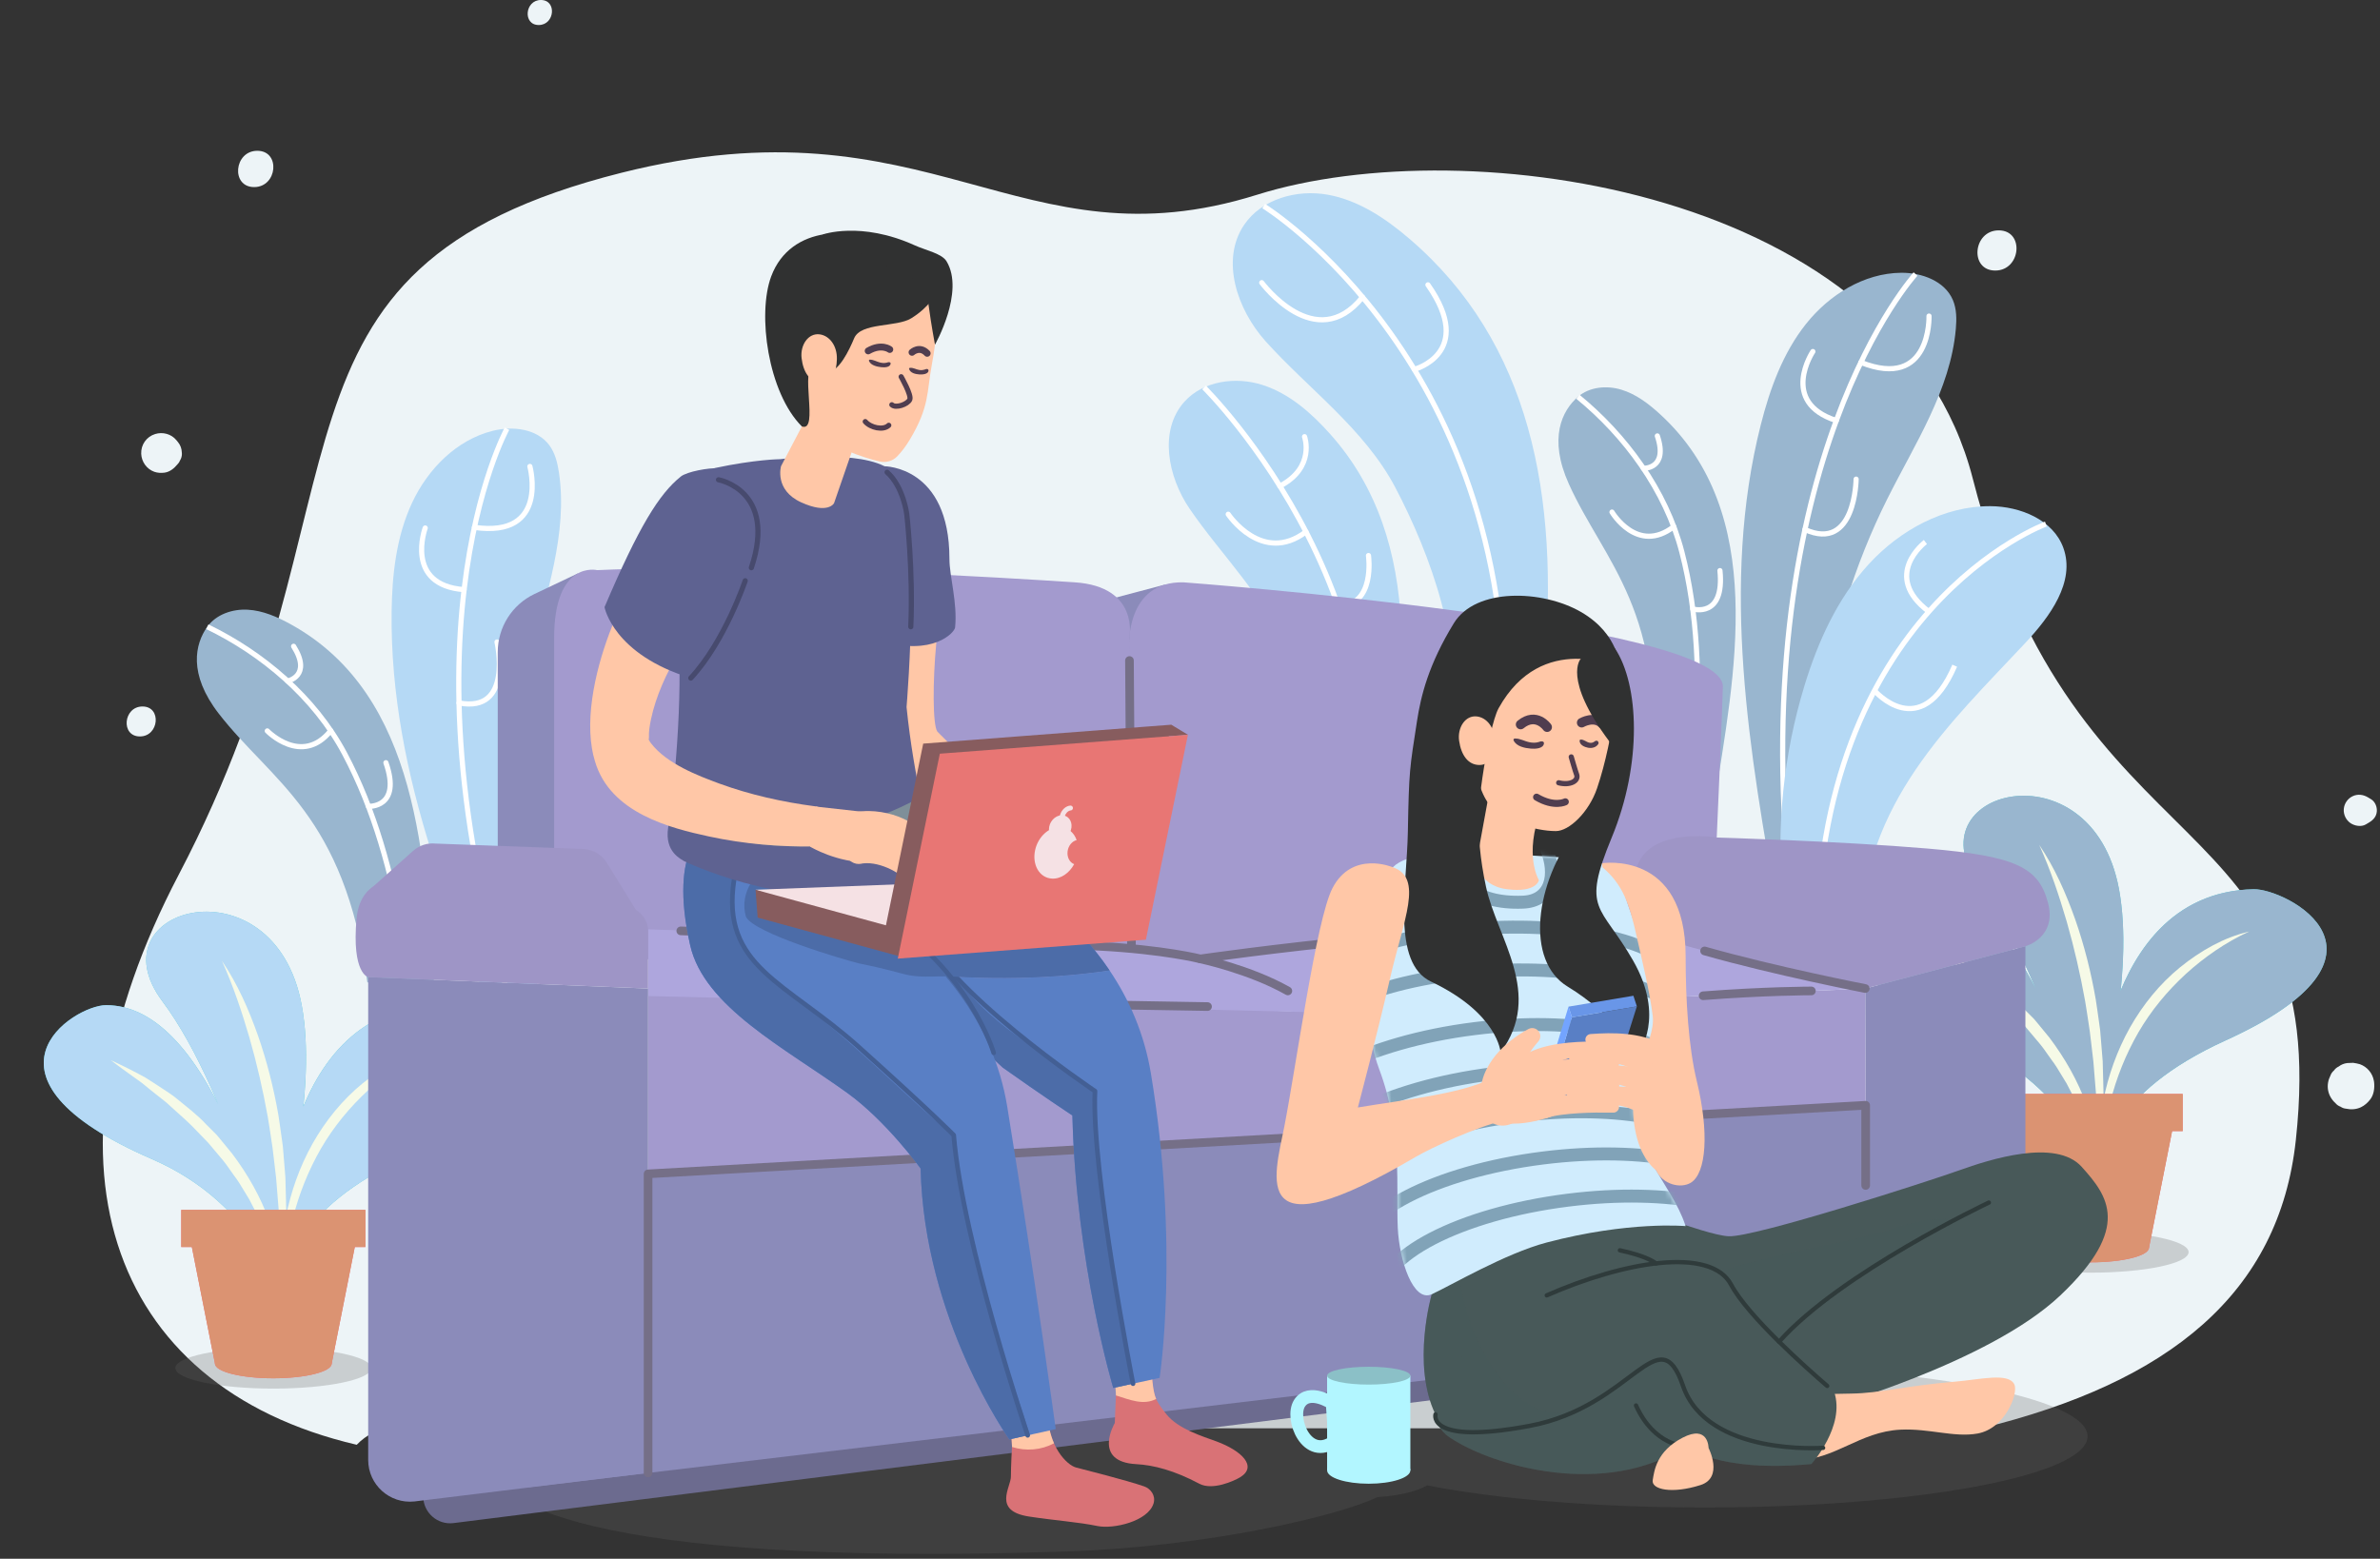 <svg width="461" height="302" viewBox="0 0 461 302" fill="none" xmlns="http://www.w3.org/2000/svg">
<rect x="0" y="0" width="461" height="302" fill="#333333" stroke="none"/>
<path d="M75.933 276.729H383.764C420.189 267.82 441.488 250.582 444.699 220.867C451.838 154.806 402.012 170.364 382.124 92.737C367.745 36.614 284.114 24.98 243.53 37.72C197.363 52.213 180.301 18.397 120.374 33.474C46.536 52.051 73.451 95.368 34.638 169.429C5.786 224.481 20.402 268.542 69.096 279.916C70.969 277.956 73.422 276.729 75.933 276.729Z" fill="#EDF4F7"/>
<path opacity="0.26" d="M330.172 264.479C289.199 264.479 227.612 278.878 208.426 278.878C174.801 278.878 95.522 280.064 95.522 284.872C95.522 289.681 110.904 303.786 206.494 300.596C234.101 299.675 259.361 293.66 266.809 290.056C270.976 289.801 274.481 288.948 276.421 287.782C289.936 290.423 309.02 292.069 330.173 292.069C371.146 292.069 404.362 285.893 404.362 278.274C404.362 270.655 371.146 264.479 330.172 264.479Z" fill="#606060"/>
<path d="M387.146 44.632C382.148 44.632 381.437 52.416 386.474 52.416C391.471 52.416 392.182 44.632 387.146 44.632Z" fill="#EDF4F7"/>
<path d="M459.266 154.841L458.702 154.502C457.784 153.951 456.736 153.786 455.734 154.246C454.756 154.695 454.08 155.657 453.988 156.728C453.896 157.799 454.396 158.862 455.283 159.473C456.077 160.019 457.377 160.251 458.251 159.729C458.46 159.604 458.668 159.48 458.877 159.355C459.7 158.864 460.299 158.213 460.385 157.211C460.46 156.33 460.048 155.311 459.266 154.841Z" fill="#EDF4F7"/>
<path d="M49.837 29.214C45.322 29.214 44.678 36.247 49.23 36.247C53.745 36.247 54.388 29.214 49.837 29.214Z" fill="#EDF4F7"/>
<path d="M34.48 85.664C34.37 85.532 34.263 85.399 34.154 85.267C33.167 84.064 31.502 83.643 30.053 84.091C28.369 84.612 27.279 86.162 27.352 87.921C27.416 89.465 28.404 90.879 29.89 91.407C30.505 91.626 31.204 91.658 31.846 91.576C32.901 91.442 33.736 90.735 34.382 89.954C34.477 89.837 34.575 89.721 34.67 89.604C34.798 89.353 34.926 89.103 35.054 88.852C35.214 88.451 35.267 88.041 35.214 87.622C35.184 86.9 34.947 86.235 34.48 85.664Z" fill="#EDF4F7"/>
<path d="M104.771 0C101.658 0 101.216 4.848 104.353 4.848C107.465 4.849 107.908 0 104.771 0Z" fill="#EDF4F7"/>
<path d="M459.855 209.654C459.846 209.571 459.838 209.494 459.817 209.413C459.687 208.67 459.379 208.009 458.895 207.43C458.407 206.854 457.809 206.438 457.1 206.182C456.665 206.072 456.23 205.963 455.785 205.914C455.4 205.93 455.014 205.946 454.629 205.962C454.019 206.043 453.475 206.267 452.996 206.634C452.62 206.81 452.313 207.068 452.076 207.408C451.764 207.672 451.54 207.995 451.401 208.379C450.958 209.246 450.77 210.216 450.937 211.188C451.109 212.192 451.638 213.064 452.383 213.741C452.647 214.053 452.97 214.278 453.354 214.416C453.683 214.64 454.045 214.77 454.441 214.805C455.394 215.012 456.385 214.946 457.283 214.533C458.008 214.2 458.646 213.616 459.124 212.985C459.833 212.049 459.978 210.777 459.855 209.654Z" fill="#EDF4F7"/>
<path d="M27.599 136.878C23.873 136.878 23.343 142.682 27.099 142.682C30.825 142.682 31.355 136.878 27.599 136.878Z" fill="#EDF4F7"/>
<path d="M266.141 165.063C272.949 135.091 276.172 104.839 257.667 84.113C254.024 80.032 249.758 76.254 244.549 74.583C239.34 72.912 233.027 73.781 229.387 77.864C224.439 83.414 226.213 92.376 230.396 98.524C236.624 107.676 245.462 116.023 249.408 126.797C254.036 139.429 257.632 156.351 253.382 168.816" fill="#B5D9F5"/>
<path d="M233.222 75.069C233.222 75.069 277.737 118.961 260.882 173.528" stroke="white" stroke-miterlimit="10" stroke-linejoin="round"/>
<path d="M252.685 84.603C252.685 84.603 254.848 90.541 247.911 94.172" stroke="white" stroke-miterlimit="10" stroke-linecap="round" stroke-linejoin="round"/>
<path d="M237.903 99.63C237.903 99.63 244.449 109.464 252.962 103.039" stroke="white" stroke-miterlimit="10" stroke-linecap="round" stroke-linejoin="round"/>
<path d="M265.071 107.636C265.071 107.636 266.48 117.474 259.185 117.392" stroke="white" stroke-miterlimit="10" stroke-linecap="round" stroke-linejoin="round"/>
<path d="M332.022 155.791C335.955 130.775 342.579 99.431 321.465 80.174C319.281 78.182 316.857 76.339 314.026 75.49C311.195 74.642 307.878 74.943 305.644 76.878C302.581 79.531 299.865 84.872 303.886 93.774C310.752 108.975 322.958 118.469 319.741 151.095" fill="#99B6CF"/>
<path d="M305.644 76.879C314.742 84.311 322.654 94.927 325.775 106.959C328.896 118.992 329.222 131.589 328.497 143.999" stroke="white" stroke-miterlimit="10" stroke-linejoin="round"/>
<path d="M318.316 90.735C318.316 90.735 323.2 90.911 321.021 84.457" stroke="white" stroke-miterlimit="10" stroke-linecap="round" stroke-linejoin="round"/>
<path d="M312.239 99.212C312.239 99.212 317.14 107.488 324.205 102.036" stroke="white" stroke-miterlimit="10" stroke-linecap="round" stroke-linejoin="round"/>
<path d="M327.883 117.986C327.883 117.986 334.096 119.86 333.15 110.552" stroke="white" stroke-miterlimit="10" stroke-linecap="round" stroke-linejoin="round"/>
<path d="M299.083 129.942C302.126 95.996 296.391 66.286 272.986 46.249C268.378 42.304 263.13 38.784 257.158 37.719C251.186 36.654 244.377 38.544 240.981 43.571C236.365 50.403 239.642 59.989 245.15 66.126C253.35 75.261 264.298 83.125 270.231 94.381C277.187 107.578 283.646 125.641 280.822 139.969" fill="#B5D9F5"/>
<path d="M244.394 54.765C244.394 54.765 254.848 68.882 263.917 57.565" stroke="white" stroke-miterlimit="10" stroke-linecap="round" stroke-linejoin="round"/>
<path d="M273.935 71.565C273.935 71.565 285.87 68.413 276.589 55.185" stroke="white" stroke-miterlimit="10" stroke-linecap="round" stroke-linejoin="round"/>
<path d="M291.336 144.291C294.588 70.643 244.781 39.93 244.781 39.93" stroke="white" stroke-miterlimit="10" stroke-linejoin="round"/>
<path d="M353.716 179.878C348.601 151.83 352.826 122.161 365.566 96.655C370.896 85.984 377.808 75.579 378.842 63.695C379.005 61.818 379.005 59.865 378.269 58.131C376.703 54.443 372.256 52.811 368.25 52.848C361.043 52.915 354.317 57.109 349.828 62.747C345.339 68.385 342.821 75.34 341.053 82.327C333.222 113.264 338.833 145.825 344.472 177.236" fill="#99B6CF"/>
<path d="M371.031 53.095C371.031 53.095 338.313 89.018 346.663 171.861" stroke="white" stroke-miterlimit="10" stroke-linejoin="round"/>
<path d="M351.148 68.107C351.148 68.107 344.593 77.908 355.691 81.481" stroke="white" stroke-miterlimit="10" stroke-linecap="round" stroke-linejoin="round"/>
<path d="M373.646 61.237C373.646 61.237 374.1 75.651 360.444 70.212" stroke="white" stroke-miterlimit="10" stroke-linecap="round" stroke-linejoin="round"/>
<path d="M359.526 92.83C359.526 92.83 359.396 107.032 349.618 102.597" stroke="white" stroke-miterlimit="10" stroke-linecap="round" stroke-linejoin="round"/>
<path d="M360.857 179.4C360.585 168.582 364.966 158.083 371.044 149.129C377.121 140.176 384.863 132.506 392.26 124.607C397.04 119.502 402.041 112.736 399.671 106.156C397.709 100.708 391.311 98.09 385.52 98.067C376.547 98.031 367.988 102.719 361.935 109.343C355.882 115.967 352.094 124.371 349.486 132.957C345.481 146.141 344.048 160.102 345.294 173.825" fill="#B5D9F5"/>
<path d="M396.28 101.533C396.28 101.533 351.383 118.03 351.837 185.208" stroke="white" stroke-miterlimit="10" stroke-linejoin="round"/>
<path d="M372.944 105.013C372.944 105.013 364.346 111.497 373.616 118.49" stroke="white" stroke-miterlimit="10" stroke-linejoin="round"/>
<path d="M363.084 133.799C363.084 133.799 372.045 144.242 378.622 128.973" stroke="white" stroke-miterlimit="10" stroke-linejoin="round"/>
<path d="M84.195 192.022C82.191 166.778 81.328 134.754 56.307 120.947C53.719 119.519 50.932 118.291 47.981 118.126C45.031 117.961 41.876 119.027 40.154 121.429C37.792 124.723 36.397 130.55 42.38 138.269C52.599 151.451 66.683 157.839 71.156 190.317" fill="#99B6CF"/>
<path d="M40.154 121.429C50.734 126.536 60.901 135.016 66.74 145.99C72.579 156.964 75.832 169.138 78.019 181.375" stroke="white" stroke-miterlimit="10" stroke-linejoin="round"/>
<path d="M55.706 131.95C55.706 131.95 60.498 130.983 56.873 125.214" stroke="white" stroke-miterlimit="10" stroke-linecap="round" stroke-linejoin="round"/>
<path d="M51.772 141.611C51.772 141.611 58.467 148.517 64.066 141.568" stroke="white" stroke-miterlimit="10" stroke-linecap="round" stroke-linejoin="round"/>
<path d="M71.361 156.222C71.361 156.222 77.838 156.596 74.751 147.766" stroke="white" stroke-miterlimit="10" stroke-linecap="round" stroke-linejoin="round"/>
<path d="M110.904 210.391C99.394 184.307 96.59 154.47 103.035 126.698C105.732 115.078 110.028 103.349 108.265 91.552C107.986 89.689 107.531 87.789 106.411 86.274C104.029 83.052 99.325 82.501 95.436 83.471C88.444 85.215 82.879 90.861 79.829 97.391C76.776 103.92 75.95 111.27 75.858 118.477C75.451 150.387 88.496 180.744 101.298 209.976" fill="#B5D9F5"/>
<path d="M98.198 83.063C98.198 83.063 74.754 125.622 102.178 204.238" stroke="white" stroke-miterlimit="10" stroke-linejoin="round"/>
<path d="M82.362 102.295C82.362 102.295 78.272 113.354 89.895 114.242" stroke="white" stroke-miterlimit="10" stroke-linecap="round" stroke-linejoin="round"/>
<path d="M102.638 90.371C102.638 90.371 106.439 104.282 91.891 102.176" stroke="white" stroke-miterlimit="10" stroke-linecap="round" stroke-linejoin="round"/>
<path d="M96.269 124.384C96.269 124.384 99.454 138.225 88.91 136.191" stroke="white" stroke-miterlimit="10" stroke-linecap="round" stroke-linejoin="round"/>
<path opacity="0.26" d="M71.918 265.055C71.918 267.253 63.422 269.034 52.941 269.034C42.462 269.034 33.965 267.252 33.965 265.055C33.965 262.857 42.462 261.076 52.941 261.076C63.422 261.076 71.918 262.857 71.918 265.055Z" fill="#606060"/>
<mask id="mask0_105_948" style="mask-type:luminance" maskUnits="userSpaceOnUse" x="0" y="165" width="106" height="78">
<path d="M38.934 233.999C38.934 238.582 45.932 242.298 54.565 242.298C63.197 242.298 70.195 238.582 70.195 233.999C70.195 232.903 106.598 212.957 105.87 211.999C103.556 208.952 83.385 168.319 51.414 165.957C19.582 163.606 1.643 205.689 0.001 209.339C-0.278 209.96 38.934 233.333 38.934 233.999Z" fill="white"/>
</mask>
<g mask="url(#mask0_105_948)">
<path d="M54.464 251.352C54.464 251.352 44.029 194.743 20.55 194.743C14.28 194.743 -7.457 208.568 29.471 224.583C49.928 233.455 54.464 251.352 54.464 251.352Z" fill="#57CCD6"/>
<path d="M54.464 251.352C52.163 241.111 53.343 195.463 84.493 194.743C90.763 194.598 115.754 207.353 79.12 224.025C56.41 234.36 55.279 246.342 54.464 251.352Z" fill="#57CCD6"/>
<path d="M54.464 251.352C54.464 251.352 45.231 212.394 31.473 194.02C17.713 175.646 53.139 166.191 58.437 194.744C59.904 202.654 59.342 212.503 57.593 223.048C54.498 241.72 54.464 251.352 54.464 251.352Z" fill="#57CCD6"/>
<path d="M84.493 194.744C71.011 195.055 63.151 203.786 58.749 214.416C59.486 207.164 59.495 200.446 58.437 194.744C53.139 166.191 17.713 175.646 31.473 194.02C35.493 199.389 39.123 206.519 42.254 213.918C36.907 203.387 29.724 194.744 20.552 194.744C14.28 194.744 -7.456 208.569 29.471 224.584C49.928 233.456 54.465 251.353 54.465 251.353C55.281 246.343 56.413 234.361 79.121 224.026C115.753 207.354 90.763 194.599 84.493 194.744Z" fill="#B5D9F5"/>
<path d="M54.464 251.352C54.059 246.422 52.626 241.7 50.694 237.257C50.252 236.127 49.682 235.054 49.117 233.983C48.831 233.449 48.574 232.902 48.282 232.372L47.339 230.821C46.712 229.785 46.103 228.741 45.356 227.785C44.639 226.812 43.99 225.787 43.227 224.849L40.889 222.072L40.304 221.378L39.672 220.726L38.406 219.421C36.767 217.629 34.916 216.054 33.114 214.417C32.242 213.561 31.253 212.845 30.3 212.082C29.335 211.334 28.396 210.547 27.441 209.775C25.459 208.336 23.433 206.943 21.471 205.405C23.712 206.444 25.945 207.549 28.123 208.753C29.168 209.425 30.229 210.081 31.262 210.777C32.294 211.477 33.377 212.113 34.324 212.932C36.255 214.516 38.263 216.028 39.968 217.878L41.3 219.207L41.965 219.872C42.178 220.104 42.37 220.352 42.572 220.593L44.962 223.505C47.989 227.514 50.498 231.938 52.197 236.661C53.861 241.373 54.885 246.397 54.464 251.352Z" fill="#F6FAE7"/>
<path d="M42.981 186.15C45.98 190.569 48.153 195.514 49.938 200.549C51.705 205.602 53.019 210.811 53.931 216.086C54.145 217.406 54.312 218.735 54.505 220.058L54.782 222.045L54.949 224.045L55.276 228.041L55.383 232.048L55.431 234.049C55.44 234.716 55.395 235.384 55.377 236.051L55.23 240.049C55.066 242.709 54.742 245.36 54.426 247.997C54.307 245.331 54.35 242.682 54.243 240.036C54.078 237.391 54.066 234.75 53.795 232.121L53.477 228.178L53.016 224.252C52.871 222.943 52.703 221.638 52.487 220.339C52.282 219.039 52.103 217.735 51.877 216.439C50.947 211.259 49.773 206.128 48.322 201.065C46.844 196.011 45.169 191.001 42.981 186.15Z" fill="#F6FAE7"/>
<path d="M83.644 202.94C79.094 205.03 75.01 207.866 71.385 211.155C67.781 214.466 64.644 218.263 62.185 222.495C59.745 226.732 57.906 231.327 56.709 236.114C55.474 240.893 54.782 245.833 54.474 250.825C54.144 245.835 54.411 240.774 55.379 235.813C56.333 230.852 58.059 226.006 60.55 221.559C63.056 217.129 66.32 213.085 70.272 209.868C74.213 206.675 78.736 204.087 83.644 202.94Z" fill="#F6FAE7"/>
</g>
<path d="M64.246 264.189C64.246 262.617 59.185 261.342 52.941 261.342C46.697 261.342 41.636 262.617 41.636 264.189C41.636 265.761 46.697 267.036 52.941 267.036C59.185 267.036 64.246 265.761 64.246 264.189Z" fill="#F6677A"/>
<path d="M64.246 264.189H41.636L36.117 236.344H69.764L64.246 264.189Z" fill="#F6677A"/>
<path d="M70.772 234.407H35.109V241.605H70.772V234.407Z" fill="#F6677A"/>
<path d="M70.772 234.407H35.109V241.605H37.16L41.636 264.189C41.636 265.761 46.697 267.036 52.941 267.036C59.184 267.036 64.246 265.761 64.246 264.189L68.722 241.605H70.772L70.772 234.407Z" fill="#DB9372"/>
<path opacity="0.26" d="M423.926 242.592C423.926 244.79 415.431 246.571 404.951 246.571C394.471 246.571 385.974 244.79 385.974 242.592C385.974 240.394 394.471 238.613 404.951 238.613C415.43 238.613 423.926 240.394 423.926 242.592Z" fill="#606060"/>
<mask id="mask1_105_948" style="mask-type:luminance" maskUnits="userSpaceOnUse" x="352" y="143" width="106" height="77">
<path d="M390.943 211.536C390.943 216.119 397.94 219.835 406.572 219.835C415.205 219.835 422.202 216.119 422.202 211.536C422.202 210.44 458.606 190.494 457.878 189.536C455.564 186.489 435.393 145.856 403.422 143.495C371.59 141.144 353.651 183.227 352.009 186.877C351.731 187.497 390.943 210.87 390.943 211.536Z" fill="white"/>
</mask>
<g mask="url(#mask1_105_948)">
<path d="M406.472 228.889C406.472 228.889 396.037 172.28 372.56 172.28C366.289 172.28 344.553 186.105 381.48 202.12C401.935 210.992 406.472 228.889 406.472 228.889Z" fill="#57CCD6"/>
<path d="M406.472 228.889C404.172 218.648 405.353 173 436.502 172.28C442.771 172.135 467.762 184.89 431.128 201.562C408.419 211.897 407.288 223.88 406.472 228.889Z" fill="#57CCD6"/>
<path d="M406.473 228.889C406.473 228.889 397.241 189.931 383.482 171.557C369.723 153.183 405.149 143.728 410.446 172.281C411.914 180.191 411.351 190.04 409.603 200.585C406.507 219.257 406.473 228.889 406.473 228.889Z" fill="#57CCD6"/>
<path d="M436.501 172.281C423.02 172.592 415.159 181.323 410.758 191.953C411.494 184.701 411.503 177.983 410.445 172.281C405.147 143.728 369.722 153.183 383.481 171.557C387.502 176.926 391.132 184.056 394.262 191.455C388.916 180.924 381.733 172.281 372.56 172.281C366.289 172.281 344.553 186.106 381.48 202.121C401.937 210.993 406.473 228.89 406.473 228.89C407.289 223.88 408.421 211.898 431.129 201.563C467.762 184.891 442.771 172.136 436.501 172.281Z" fill="#99B6CF"/>
<path d="M406.473 228.889C406.068 223.959 404.634 219.237 402.702 214.794C402.26 213.664 401.691 212.591 401.126 211.52C400.84 210.986 400.583 210.439 400.292 209.909L399.348 208.358C398.722 207.322 398.112 206.278 397.365 205.322C396.647 204.349 395.999 203.324 395.236 202.386L392.897 199.609L392.314 198.915L391.68 198.263L390.414 196.958C388.776 195.166 386.925 193.591 385.122 191.954C384.251 191.098 383.262 190.382 382.309 189.619C381.344 188.871 380.406 188.083 379.451 187.312C377.469 185.873 375.443 184.48 373.48 182.942C375.721 183.981 377.954 185.086 380.133 186.29C381.177 186.962 382.238 187.618 383.272 188.314C384.303 189.014 385.387 189.65 386.333 190.469C388.264 192.053 390.274 193.565 391.978 195.415L393.309 196.744L393.975 197.409C394.187 197.64 394.379 197.889 394.581 198.13L396.973 201.042C400 205.051 402.507 209.475 404.207 214.198C405.869 218.911 406.894 223.934 406.473 228.889Z" fill="#F6FAE7"/>
<path d="M394.99 163.687C397.989 168.106 400.162 173.051 401.947 178.086C403.714 183.139 405.027 188.348 405.939 193.623C406.155 194.943 406.322 196.272 406.516 197.595L406.792 199.582L406.958 201.581L407.285 205.577L407.392 209.584L407.441 211.585C407.449 212.252 407.404 212.92 407.387 213.587L407.24 217.585C407.077 220.245 406.752 222.896 406.436 225.533C406.317 222.867 406.36 220.218 406.254 217.572C406.089 214.927 406.077 212.286 405.806 209.657L405.487 205.714L405.026 201.788C404.882 200.479 404.714 199.174 404.499 197.875C404.293 196.575 404.114 195.271 403.887 193.975C402.957 188.795 401.783 183.664 400.333 178.601C398.853 173.548 397.178 168.538 394.99 163.687Z" fill="#F6FAE7"/>
<path d="M435.654 180.477C431.104 182.567 427.019 185.403 423.394 188.692C419.791 192.003 416.652 195.801 414.194 200.031C411.754 204.268 409.915 208.863 408.719 213.65C407.483 218.429 406.791 223.369 406.482 228.361C406.152 223.371 406.42 218.31 407.387 213.349C408.341 208.388 410.069 203.542 412.559 199.095C415.065 194.665 418.329 190.621 422.282 187.404C426.223 184.212 430.744 181.624 435.654 180.477Z" fill="#F6FAE7"/>
</g>
<path d="M416.254 241.726C416.254 240.154 411.192 238.879 404.949 238.879C398.705 238.879 393.645 240.154 393.645 241.726C393.645 243.298 398.705 244.573 404.949 244.573C411.193 244.573 416.254 243.298 416.254 241.726Z" fill="#F6677A"/>
<path d="M416.254 241.726H393.645L388.126 213.881H421.773L416.254 241.726Z" fill="#F6677A"/>
<path d="M422.78 211.944H387.118V219.142H422.78V211.944Z" fill="#F6677A"/>
<path d="M422.781 211.944H387.12V219.142H389.171L393.646 241.726C393.646 243.298 398.708 244.572 404.952 244.572C411.196 244.572 416.257 243.298 416.257 241.726L420.732 219.142H422.784V211.944H422.781Z" fill="#DB9372"/>
<path d="M81.98 289.913C81.98 293.053 84.733 295.482 87.849 295.09L378.061 258.601C380.838 258.252 382.845 255.773 382.61 252.984L382.273 248.999C382.021 246.017 379.316 243.857 376.352 244.271L86.477 284.745C83.898 285.105 81.98 287.31 81.98 289.913Z" fill="#6C6B8F"/>
<path d="M111.961 111.075L103.528 115.082C99.183 117.147 96.413 121.529 96.413 126.34V185.149L111.961 185.353V111.075Z" fill="#8B8BBA"/>
<path d="M225.655 113.259L212.88 116.634L214.791 139.564L222.98 134.597L225.655 113.259Z" fill="#8B8BBA"/>
<path d="M218.704 185.15V125.293C218.704 125.293 217.976 112.563 229.259 112.825C229.259 112.825 334.08 120.631 333.716 133.055C333.352 145.479 331.623 181.875 331.623 181.875C331.623 181.875 251.824 202.256 218.704 185.15Z" fill="#A39ACE"/>
<path d="M219.159 183.33L218.746 123.64C218.746 123.64 220.86 113.646 208.147 112.82C195.434 111.994 149.035 109.005 115.673 110.461C115.673 110.461 107.333 108.445 107.333 123.64C107.333 137.107 107.333 185.149 107.333 185.149C107.333 185.149 198.186 189.517 219.159 183.33Z" fill="#A39ACE"/>
<path d="M361.294 191.522L392.314 183.329V244.22C392.314 249.55 388.326 254.038 383.033 254.665L102.236 288.15V228.475L361.376 214.139L361.294 191.522Z" fill="#8B8BBA"/>
<path d="M256.85 219.922V196.174L125.53 191.522V227.429L256.85 219.922Z" fill="#A39ACE"/>
<path d="M256.85 196.174C256.85 196.174 242.361 185.878 219.159 183.33L125.53 180.054V192.975L256.85 196.174Z" fill="#AEA6DD"/>
<path d="M256.85 196.174L361.294 191.522L361.376 214.14L256.85 219.922V196.174Z" fill="#A39ACE"/>
<path d="M232.512 185.781C232.512 185.781 276.209 176.141 331.622 181.873L361.294 191.521L256.85 196.172L232.512 185.781Z" fill="#AEA6DD"/>
<path d="M392.314 183.33C392.314 183.33 398.5 181.672 396.68 174.858C394.86 168.044 390.493 165.86 373.387 164.404C356.281 162.948 332.526 162.265 332.526 162.265C332.526 162.265 317.408 159.743 316.609 170.179V180.374C316.609 180.374 349.929 190.252 361.294 191.523L392.314 183.33Z" fill="#9E95C6"/>
<path d="M125.53 191.522L71.317 189.316V282.846C71.317 287.663 75.496 291.415 80.284 290.897L125.53 285.373V191.522Z" fill="#8B8BBA"/>
<path d="M125.53 191.522V180.294C125.53 178.123 123.879 176.193 121.411 175.475C114.544 173.476 94.605 170.997 78.358 170.462C78.358 170.462 69.868 169.149 69.067 177.962C68.097 188.622 71.317 189.316 71.317 189.316L125.53 191.522Z" fill="#9E95C6"/>
<path d="M123.168 176.276L117.545 167.163C116.614 165.654 115.03 164.668 113.264 164.499L84.335 163.436C82.761 163.285 81.198 163.798 80.019 164.851L70.983 172.927C70.983 172.927 109.16 178.321 123.168 176.276Z" fill="#9E95C6"/>
<path d="M131.864 180.351C152.392 181.055 202.89 182.806 212.88 183.33C225.485 183.991 232.512 185.782 232.512 185.782C232.512 185.782 290.557 177.396 316.609 180.374" stroke="#756F87" stroke-width="1.673" stroke-miterlimit="10" stroke-linecap="round" stroke-linejoin="round"/>
<path d="M125.53 285.373V227.429L361.376 214.14V229.676" stroke="#756F87" stroke-width="1.673" stroke-miterlimit="10" stroke-linecap="round" stroke-linejoin="round"/>
<path d="M218.775 127.969L219.159 183.33" stroke="#756F87" stroke-width="1.673" stroke-miterlimit="10" stroke-linecap="round" stroke-linejoin="round"/>
<path d="M232.512 185.781C232.512 185.781 242.055 187.8 249.452 191.987" stroke="#756F87" stroke-width="1.673" stroke-miterlimit="10" stroke-linecap="round" stroke-linejoin="round"/>
<path d="M361.294 191.522C361.294 191.522 343.735 188.102 330.172 184.238" stroke="#756F87" stroke-width="1.673" stroke-miterlimit="10" stroke-linecap="round" stroke-linejoin="round"/>
<path d="M233.896 195.016L154.482 193.68" stroke="#756F87" stroke-width="1.673" stroke-miterlimit="10" stroke-linecap="round" stroke-linejoin="round"/>
<path d="M350.86 191.987C350.86 191.987 342.013 191.987 329.889 192.921" stroke="#756F87" stroke-width="1.673" stroke-miterlimit="10" stroke-linecap="round" stroke-linejoin="round"/>
<path d="M353.067 273.042C353.067 273.042 385.158 264.178 399.091 250.966C413.025 237.754 408.242 231.67 403.23 226.08C398.218 220.49 385.344 224.647 379.445 226.762C373.546 228.878 339.744 239.793 334.81 239.517C329.875 239.241 314.346 232.543 310.392 232.931C306.437 233.319 277.323 250.754 277.323 250.754C277.323 250.754 273.36 264.406 278.055 274.029L353.067 273.042Z" fill="#485959"/>
<path opacity="0.34" d="M368.713 237.365C364.541 238.76 360.301 239.81 356.001 240.744C348.148 242.45 340.218 243.911 332.618 246.441C334.868 248.266 336.176 250.67 337.793 253.085C338.933 254.787 340.419 255.999 341.99 257.28C342.731 257.885 343.509 258.871 344.333 259.669C346.054 259.104 347.631 257.5 348.877 256.452C353.534 252.535 357.843 248.253 362.994 244.971C367.982 241.792 374.12 238.766 378.613 236.341C375.709 235.794 371.144 236.552 368.713 237.365Z" fill="#485959"/>
<path d="M347.064 270.328C347.064 270.328 351.448 270.096 358.578 269.999C364.249 269.922 368.868 268.516 378.607 267.694C383.698 267.264 389.038 265.872 390.178 268.231C390.984 269.897 388.461 276.773 383.032 277.741C378.519 278.546 373.683 276.72 368.118 276.99C360.155 277.377 355.277 282.922 348.051 282.829L347.064 270.328Z" fill="#FFC7A7"/>
<path d="M350.847 283.651C350.847 283.651 357.497 276.332 355.277 269.67C355.277 269.67 339.251 256.304 335.303 248.882C331.355 241.461 314.482 244.433 299.603 250.966C284.724 257.498 272.388 272.795 280.776 278.47C289.165 284.145 311.041 290.313 326.503 280.197C326.503 280.197 332.589 285.378 350.847 283.651Z" fill="#485959"/>
<path opacity="0.34" d="M347.729 280.461C342.304 279.481 334.792 278.336 330.488 274.892C326.919 272.036 325.257 264.853 323.37 263.412C320.767 261.424 309.593 272.976 302.665 273.648C293.933 274.495 287.152 263.014 284.759 256.03C283.814 253.274 283.159 250.445 282.694 247.578C279.479 249.463 277.323 250.755 277.323 250.755C277.323 250.755 273.359 264.407 278.055 274.03L278.095 274.029C278.254 275.797 279.091 277.33 280.777 278.471C289.166 284.146 311.042 290.314 326.504 280.198C326.504 280.198 332.59 285.379 350.848 283.652C350.848 283.652 351.775 282.628 352.82 281.003C351.156 280.959 349.465 280.775 347.729 280.461Z" fill="#485959"/>
<path d="M353.13 280.511C353.13 280.511 330.701 282.175 326.005 268.518C321.309 254.861 316.265 272.502 296.322 276.249C276.379 279.996 278.055 274.029 278.055 274.029" stroke="#2F3B3B" stroke-width="0.837" stroke-miterlimit="10" stroke-linecap="round" stroke-linejoin="round"/>
<path d="M353.924 268.519C349.977 265.121 338.551 254.989 335.303 248.883C331.355 241.462 314.482 244.434 299.603 250.967" stroke="#2F3B3B" stroke-width="0.837" stroke-miterlimit="10" stroke-linecap="round" stroke-linejoin="round"/>
<path d="M326.503 280.197C326.503 280.197 320.44 280.197 316.892 272.302" stroke="#2F3B3B" stroke-width="0.837" stroke-miterlimit="10" stroke-linecap="round" stroke-linejoin="round"/>
<path d="M330.944 280.531C330.944 280.531 333.905 286.282 329.381 287.723C323.827 289.492 319.838 288.585 320.127 286.776C320.416 284.967 320.854 281.184 325.898 278.552C330.944 275.92 330.944 280.531 330.944 280.531Z" fill="#FFC7A7"/>
<path d="M385.24 232.99C385.24 232.99 356.452 246.608 344.599 259.959" stroke="#2F3B3B" stroke-width="0.837" stroke-miterlimit="10" stroke-linecap="round" stroke-linejoin="round"/>
<path d="M288.807 132.785C288.807 132.785 272.764 156.067 282.801 172.415L303.197 173.47C303.197 173.47 316.933 157.703 312.601 138.813L288.807 132.785Z" fill="#303131"/>
<path d="M299.603 240.725C315.561 236.524 326.503 237.552 326.503 237.552C325.023 233.067 322.555 230.03 319.446 224.395C316.337 218.761 314.989 211.607 319.446 201.738C323.903 191.869 318.73 186.84 314.423 172.416C313.635 169.777 310.651 166.768 307.907 166.53C302.575 166.068 296.058 165.716 296.058 165.716C296.058 165.716 271.73 162.724 269.098 169.072C266.466 175.421 262.519 194.832 267.124 207.085C271.729 219.338 270.393 230.364 270.743 237.884C271.032 244.103 273.704 252.399 277.322 250.754C280.941 249.109 291.544 242.846 299.603 240.725Z" fill="#D0ECFD"/>
<mask id="mask2_105_948" style="mask-type:luminance" maskUnits="userSpaceOnUse" x="265" y="165" width="62" height="86">
<path d="M299.603 240.725C315.561 236.524 326.503 237.552 326.503 237.552C325.023 233.067 322.555 230.03 319.446 224.395C316.337 218.761 314.989 211.607 319.446 201.738C323.903 191.869 318.73 186.84 314.423 172.416C313.635 169.777 310.651 166.768 307.907 166.53C302.575 166.068 296.058 165.716 296.058 165.716C296.058 165.716 271.73 162.724 269.098 169.072C266.466 175.421 262.519 194.832 267.124 207.085C271.729 219.338 270.393 230.364 270.743 237.884C271.032 244.103 273.704 252.399 277.322 250.754C280.941 249.109 291.544 242.846 299.603 240.725Z" fill="white"/>
</mask>
<g mask="url(#mask2_105_948)">
<path d="M267.633 251.219C266.667 243.514 282.819 235.144 303.71 232.524C323.295 230.068 340.092 233.537 342.912 240.329" stroke="#81A3B8" stroke-width="2.51" stroke-miterlimit="10"/>
<path d="M262.794 243.05C261.828 235.345 277.98 226.975 298.871 224.355C318.456 221.899 335.253 225.368 338.073 232.16" stroke="#81A3B8" stroke-width="2.51" stroke-miterlimit="10"/>
<path d="M257.957 234.882C256.991 227.177 273.143 218.807 294.034 216.187C313.619 213.731 330.416 217.2 333.236 223.991" stroke="#81A3B8" stroke-width="2.51" stroke-miterlimit="10"/>
<path d="M253.118 226.714C252.152 219.009 268.304 210.639 289.195 208.019C308.78 205.563 325.577 209.032 328.397 215.824" stroke="#81A3B8" stroke-width="2.51" stroke-miterlimit="10"/>
<path d="M249.494 217.989C248.528 210.284 264.68 201.914 285.571 199.294C305.156 196.838 321.953 200.307 324.773 207.099" stroke="#81A3B8" stroke-width="2.51" stroke-miterlimit="10"/>
<path d="M251.228 204.434C250.761 196.683 267.42 189.373 288.436 188.108C308.139 186.921 324.677 191.468 327.052 198.427" stroke="#81A3B8" stroke-width="2.51" stroke-miterlimit="10"/>
<path d="M250.231 196.137C249.764 188.386 266.423 181.076 287.439 179.811C307.142 178.624 323.68 183.171 326.055 190.13" stroke="#81A3B8" stroke-width="2.51" stroke-miterlimit="10"/>
<path d="M299.462 164.224C301.713 169.561 300.432 174.583 294.976 174.789C285.437 175.15 281.32 170.62 281.32 164.003C281.32 157.385 285.746 152.02 291.207 152.02C296.667 152.02 296.89 158.126 299.462 164.224Z" stroke="#81A3B8" stroke-width="2.51" stroke-miterlimit="10"/>
</g>
<path d="M313.769 129.396C313.769 129.396 312.736 142.804 309.338 152.749C307.762 157.36 303.953 161.018 301.369 161.018C297.304 161.018 291.551 159.127 288.819 156.259C285.117 152.371 283.852 139.815 288.123 133.716C292.395 127.615 302.806 118.169 313.769 129.396Z" fill="#FFC7A7"/>
<path d="M288.35 154.126L286.05 166.695C286.05 166.695 286.127 171.548 291.897 172.281C297.667 173.013 298.086 170.527 298.086 170.527C298.086 170.527 295.101 165.663 298.509 156.869C292.554 154.444 288.35 154.126 288.35 154.126Z" fill="#FFC7A7"/>
<path d="M306.367 140.017C306.367 140.017 308.834 138.585 310.391 140.26" stroke="#503D4F" stroke-width="1.851" stroke-miterlimit="10" stroke-linecap="round"/>
<path d="M299.678 140.88C299.678 140.88 297.581 137.894 294.541 140.368" stroke="#503D4F" stroke-width="1.86" stroke-miterlimit="10" stroke-linecap="round"/>
<path d="M298.807 143.657C298.472 143.583 298.281 143.696 297.964 143.786C297.395 143.948 296.811 143.914 296.236 143.799C295.268 143.607 294.405 143.041 293.401 143.085C293.201 143.094 293.103 143.288 293.185 143.462C293.734 144.628 295.35 144.941 296.52 145.041C297.327 145.11 298.983 145.08 299.063 143.992C299.074 143.849 298.948 143.688 298.807 143.657Z" fill="#503D4F"/>
<path d="M309.371 143.53C309.094 143.455 308.975 143.577 308.76 143.724C308.477 143.917 308.197 143.962 307.861 143.894C307.253 143.77 306.82 143.258 306.176 143.289C306.061 143.294 305.969 143.381 305.966 143.499C305.951 144.322 306.899 144.736 307.592 144.868C308.339 145.01 309.138 144.823 309.577 144.166C309.662 144.039 309.655 143.847 309.577 143.719C309.526 143.633 309.473 143.558 309.371 143.53Z" fill="#503D4F"/>
<path d="M304.347 146.647C304.347 146.647 305.17 149.513 305.357 149.965C305.916 151.318 304.086 152.222 301.917 151.657" stroke="#503D4F" stroke-width="1.007" stroke-miterlimit="10" stroke-linecap="round" stroke-linejoin="round"/>
<path d="M303.198 155.347C303.198 155.347 301.069 156.474 297.629 154.444" stroke="#503D4F" stroke-width="1.359" stroke-miterlimit="10" stroke-linecap="round" stroke-linejoin="round"/>
<path d="M272.699 161.193C272.916 149.158 273.054 148.883 274.471 139.7C275.217 134.864 276.672 128.792 281.611 120.735C285.842 113.833 298.759 114.246 306.241 118.57C313.722 122.893 313.769 129.396 313.769 129.396C313.769 129.396 298.665 122.088 290.272 137.222C289.204 139.147 287.966 145.348 287.463 148.571C286.63 153.902 285.441 160.703 287.837 171.823C289.986 181.799 299.041 192.601 290.664 203.894C290.664 203.894 290.207 196.363 277.191 190.18C269.5 186.526 272.508 171.786 272.699 161.193Z" fill="#303131"/>
<path d="M306.176 127.649C306.176 127.649 302.587 131.426 311.725 143.649C311.725 143.649 313.635 149.843 305.459 160.476C297.282 171.109 295.361 186.144 303.688 191.173C312.016 196.202 317.429 203.894 317.429 203.894C317.429 203.894 322.632 197.139 316.331 186.115C310.031 175.092 306.242 176.641 312.196 162.243C318.15 147.845 317.468 132.633 312.827 125.641C312.827 125.641 308.457 124.413 306.176 127.649Z" fill="#303131"/>
<path d="M317.056 194.985L304.484 197.096L299.066 215.154L311.341 213.093L317.056 194.985Z" fill="#597FC5"/>
<path d="M317.056 194.985L316.387 192.921L303.816 195.031L304.484 197.096L317.056 194.985Z" fill="#6996E8"/>
<path d="M303.816 195.031L298.324 213.1L299.066 215.154L304.484 197.096L303.816 195.031Z" fill="#73A4FF"/>
<path d="M288.807 216.176C287.702 214.772 288.187 212.55 288.696 210.865C289.187 209.242 293.36 205.635 294.443 205.306C295.662 204.935 296.754 204.246 297.963 203.849C298.57 203.65 299.18 203.46 299.794 203.281C300.371 203.112 300.948 203.521 300.99 204.121L301.813 215.698C301.841 216.085 291.578 219.696 288.807 216.176Z" fill="#FFC7A7"/>
<path d="M297.866 201.899C297.193 202.666 296.489 203.606 295.932 204.509C295.371 205.427 294.881 206.365 294.575 207.29C294.267 208.211 294.114 209.103 294.132 209.866C294.187 210.626 294.421 211.226 294.705 211.71C295.886 213.726 295.209 216.319 293.193 217.5C291.176 218.681 288.584 218.004 287.403 215.987C287.08 215.436 286.896 214.841 286.84 214.244L286.773 213.481C286.609 211.637 286.874 209.841 287.441 208.286C288.038 206.751 288.868 205.469 289.774 204.363C290.683 203.256 291.697 202.35 292.734 201.53C293.794 200.71 294.824 200.026 296.041 199.371C296.804 198.96 297.755 199.246 298.166 200.008C298.485 200.6 298.384 201.306 297.966 201.784L297.866 201.899Z" fill="#FFC7A7"/>
<path d="M298.376 212.455C298.729 212.358 298.838 212.354 299.039 212.32C299.213 212.296 299.386 212.273 299.547 212.26C299.879 212.225 300.19 212.209 300.503 212.195C301.125 212.17 301.729 212.169 302.326 212.184C303.519 212.215 304.688 212.293 305.846 212.408C308.161 212.63 310.431 212.978 312.685 213.371C313.287 213.476 313.69 214.049 313.585 214.651C313.49 215.195 313.013 215.577 312.477 215.567H312.469C310.224 215.53 307.984 215.541 305.779 215.676C304.677 215.739 303.585 215.839 302.521 215.979C301.989 216.048 301.466 216.133 300.965 216.234C300.717 216.285 300.467 216.338 300.242 216.4C300.124 216.429 300.019 216.462 299.917 216.493C299.842 216.517 299.675 216.576 299.757 216.56C298.623 216.941 297.396 216.331 297.015 215.197C296.632 214.064 297.242 212.836 298.376 212.455Z" fill="#FFC7A7"/>
<path d="M298.152 209.67C298.301 209.564 298.354 209.538 298.413 209.504C298.477 209.467 298.541 209.432 298.587 209.412C298.685 209.365 298.796 209.309 298.885 209.274C299.068 209.199 299.254 209.125 299.421 209.074C299.77 208.954 300.093 208.875 300.418 208.8C301.063 208.657 301.685 208.566 302.296 208.508C303.519 208.391 304.706 208.373 305.874 208.416C308.211 208.498 310.475 208.805 312.71 209.189C313.322 209.294 313.734 209.876 313.629 210.488C313.534 211.042 313.049 211.431 312.504 211.423H312.491C310.299 211.392 308.112 211.443 306.002 211.702C304.948 211.827 303.916 212.012 302.945 212.262C302.46 212.386 301.994 212.535 301.571 212.704C301.365 212.789 301.156 212.877 300.992 212.971C300.898 213.016 300.833 213.062 300.764 213.105C300.726 213.127 300.718 213.143 300.693 213.16C300.677 213.171 300.681 213.173 300.686 213.173C300.686 213.173 300.679 213.186 300.772 213.12C299.82 213.844 298.461 213.658 297.738 212.706C297.014 211.752 297.2 210.393 298.152 209.67Z" fill="#FFC7A7"/>
<path d="M298.601 206.018C298.9 205.908 299.011 205.889 299.196 205.838L299.673 205.73C299.985 205.663 300.284 205.614 300.585 205.564C301.18 205.474 301.767 205.398 302.346 205.346C303.506 205.238 304.65 205.17 305.786 205.147C308.059 205.086 310.305 205.149 312.54 205.264C313.138 205.295 313.597 205.805 313.567 206.402C313.539 206.94 313.124 207.366 312.606 207.423L312.6 207.424C310.419 207.669 308.249 207.965 306.129 208.374C305.067 208.571 304.022 208.809 303.005 209.076C302.495 209.208 302 209.358 301.518 209.514C301.282 209.595 301.044 209.676 300.826 209.763L300.51 209.893C300.433 209.929 300.282 209.997 300.325 209.991C299.228 210.467 297.953 209.963 297.477 208.865C297 207.769 297.504 206.493 298.601 206.018Z" fill="#FFC7A7"/>
<path d="M294.669 204.981C294.791 204.845 294.841 204.806 294.891 204.76L295.043 204.631C295.131 204.564 295.227 204.485 295.31 204.43C295.475 204.318 295.644 204.204 295.799 204.119C296.119 203.928 296.424 203.784 296.731 203.643C297.34 203.373 297.938 203.158 298.531 202.985C299.717 202.635 300.885 202.395 302.046 202.227C304.367 201.882 306.655 201.793 308.925 201.788C309.516 201.787 309.996 202.264 309.997 202.855C309.998 203.386 309.612 203.828 309.105 203.912L309.092 203.914C306.929 204.277 304.786 204.724 302.768 205.377C301.758 205.698 300.784 206.078 299.889 206.514C299.44 206.729 299.02 206.971 298.645 207.219C298.464 207.344 298.282 207.472 298.144 207.596C298.063 207.659 298.013 207.717 297.956 207.772C297.927 207.8 297.922 207.817 297.902 207.839C297.889 207.853 297.901 207.851 297.901 207.851C297.901 207.851 297.9 207.862 297.976 207.779C297.203 208.692 295.837 208.805 294.924 208.032C294.011 207.259 293.896 205.893 294.669 204.981Z" fill="#FFC7A7"/>
<path d="M288.507 209.14C282.392 212.019 272.182 213.027 263.012 214.568C263.012 214.568 266.745 200.491 269.309 189.317C271.874 178.143 275.759 170.075 269.796 168.03C269.796 168.03 261.92 164.654 258.077 172.113C254.956 178.171 251.011 206.841 248.77 218.256C246.774 228.423 241.875 243.089 274.279 224.108C277.258 222.363 285.926 218.372 291.139 217.117C291.855 216.945 290.632 212.211 288.507 209.14Z" fill="#FFC7A7"/>
<path d="M310.308 167.249C310.308 167.249 326.504 164.654 326.504 185.314C326.504 193.878 327.059 202.875 328.678 209.521C331.064 219.32 330.54 227.293 327.501 229.147C325.579 230.319 322.086 229.558 320.768 226.707C320.768 226.707 318.049 224.866 316.894 219.734C314.425 208.762 320.768 202.122 320.129 196.839C319.568 192.198 317.981 185.72 317.057 181.588C315.586 175.007 314.338 171.386 310.393 168.029" fill="#FFC7A7"/>
<path d="M316.519 215.148C316.609 215.204 316.598 215.19 316.598 215.19C316.598 215.19 316.603 215.185 316.585 215.175C316.557 215.157 316.545 215.141 316.504 215.119C316.429 215.077 316.358 215.032 316.26 214.989C316.085 214.899 315.869 214.815 315.655 214.734C315.218 214.574 314.742 214.433 314.247 214.317C313.259 214.082 312.215 213.908 311.151 213.791C309.023 213.547 306.824 213.5 304.62 213.529H304.608C303.997 213.537 303.495 213.049 303.487 212.438C303.48 211.886 303.878 211.424 304.404 211.333C306.644 210.945 308.912 210.629 311.248 210.523C312.416 210.467 313.602 210.469 314.822 210.56C315.432 210.605 316.053 210.681 316.695 210.803C317.02 210.868 317.342 210.936 317.689 211.041C317.856 211.086 318.041 211.151 318.224 211.217C318.313 211.247 318.423 211.298 318.522 211.339L318.695 211.421C318.755 211.452 318.806 211.473 318.955 211.568C319.944 212.241 320.2 213.588 319.527 214.577C318.855 215.564 317.508 215.821 316.519 215.148Z" fill="#FFC7A7"/>
<path d="M316.212 211.188C316.302 211.257 316.298 211.247 316.298 211.247C316.298 211.247 316.31 211.247 316.295 211.236C316.272 211.219 316.264 211.203 316.23 211.181C316.164 211.137 316.104 211.09 316.013 211.043C315.855 210.946 315.653 210.853 315.453 210.763C315.04 210.586 314.585 210.424 314.104 210.293C313.146 210.026 312.121 209.826 311.072 209.691C308.972 209.41 306.786 209.354 304.596 209.384H304.582C303.961 209.393 303.45 208.896 303.442 208.275C303.434 207.713 303.84 207.242 304.377 207.151C306.615 206.768 308.886 206.465 311.233 206.408C312.406 206.375 313.599 206.412 314.828 206.553C315.442 206.622 316.068 206.732 316.715 206.893C317.042 206.98 317.366 207.069 317.715 207.202C317.882 207.259 318.069 207.343 318.25 207.424C318.341 207.464 318.449 207.524 318.547 207.575L318.719 207.676C318.776 207.712 318.832 207.742 318.976 207.855C319.897 208.619 320.024 209.984 319.26 210.904C318.497 211.825 317.132 211.952 316.212 211.188Z" fill="#FFC7A7"/>
<path d="M316.244 207.228C316.334 207.297 316.331 207.286 316.331 207.286C316.331 207.286 316.343 207.286 316.328 207.275C316.305 207.257 316.297 207.241 316.263 207.219C316.197 207.175 316.137 207.127 316.047 207.079C315.889 206.981 315.687 206.887 315.487 206.796C315.074 206.618 314.619 206.454 314.139 206.321C313.181 206.05 312.156 205.847 311.106 205.709C309.005 205.421 306.817 205.358 304.625 205.381H304.612C304.013 205.387 303.523 204.907 303.517 204.309C303.511 203.77 303.9 203.319 304.415 203.23C306.652 202.84 308.92 202.531 311.266 202.466C312.438 202.43 313.631 202.463 314.86 202.601C315.474 202.669 316.1 202.776 316.747 202.936C317.074 203.022 317.399 203.11 317.748 203.243C317.916 203.3 318.102 203.383 318.284 203.464C318.375 203.504 318.483 203.564 318.582 203.615L318.754 203.716C318.811 203.752 318.867 203.782 319.011 203.895C319.932 204.659 320.059 206.024 319.295 206.944C318.53 207.864 317.164 207.991 316.244 207.228Z" fill="#FFC7A7"/>
<path d="M319.115 205.742C319.263 205.889 319.149 205.752 319.132 205.73C319.071 205.676 319.031 205.619 318.951 205.559C318.817 205.438 318.641 205.317 318.469 205.194C318.099 204.96 317.698 204.724 317.252 204.528C316.371 204.125 315.407 203.779 314.398 203.517C313.394 203.242 312.351 203.036 311.295 202.863C310.236 202.696 309.162 202.578 308.08 202.475L308.054 202.472C307.466 202.416 307.035 201.894 307.091 201.306C307.141 200.778 307.568 200.377 308.079 200.341C309.207 200.261 310.342 200.198 311.489 200.187C312.636 200.183 313.792 200.216 314.963 200.335C316.134 200.44 317.318 200.644 318.523 200.966C319.125 201.121 319.734 201.341 320.351 201.601C320.662 201.745 320.972 201.89 321.294 202.081C321.45 202.165 321.622 202.287 321.785 202.394C321.981 202.549 322.08 202.588 322.416 202.938C323.19 203.85 323.078 205.217 322.166 205.99C321.255 206.766 319.889 206.654 319.115 205.742Z" fill="#FFC7A7"/>
<path d="M320.128 215.801C320.128 215.801 318.72 218.619 320.296 224.622C322.664 225.33 325.358 225.331 327.482 224.655L329.382 213.577C329.382 213.577 326.175 213.033 325.928 210.963C325.681 208.893 324.941 203.059 323.337 202.645C322.815 202.51 320.107 201.69 318.044 201.694C318.044 201.694 315.286 208.945 316.098 212.747C316.911 216.549 320.128 215.801 320.128 215.801Z" fill="#FFC7A7"/>
<path d="M323.223 197.624C323.848 198.328 324.207 198.898 324.574 199.611C324.919 200.302 325.2 201.039 325.376 201.81C325.548 202.578 325.666 203.381 325.661 204.181C325.679 204.987 325.585 205.782 325.451 206.576L325.434 206.676C325.184 208.165 323.774 209.168 322.286 208.918C320.797 208.668 319.794 207.258 320.044 205.77C320.096 205.461 320.204 205.164 320.346 204.904C320.572 204.494 320.796 204.069 320.943 203.624C321.115 203.179 321.202 202.716 321.269 202.235C321.331 201.754 321.319 201.26 321.261 200.762C321.233 200.512 321.182 200.267 321.124 200.022C321.073 199.799 320.959 199.506 320.938 199.387L320.83 198.791C320.693 198.04 321.192 197.32 321.943 197.183C322.433 197.092 322.913 197.277 323.223 197.624Z" fill="#FFC7A7"/>
<path d="M282.63 143.55C283.036 146.329 284.391 148.211 286.563 148.211C288.735 148.211 289.526 146.124 289.526 143.55C289.526 140.976 287.996 139.023 286.056 138.804C283.803 138.549 282.257 141.003 282.63 143.55Z" fill="#FFC7A7"/>
<path d="M320.767 244.778C320.767 244.778 319.242 243.407 313.77 242.239" stroke="#2F3B3B" stroke-width="0.837" stroke-miterlimit="10" stroke-linecap="round" stroke-linejoin="round"/>
<path d="M273.184 284.872C273.184 286.304 269.574 287.464 265.121 287.464C260.668 287.464 257.058 286.304 257.058 284.872C257.058 283.44 260.668 282.28 265.121 282.28C269.574 282.28 273.184 283.44 273.184 284.872Z" fill="#B2F6FF"/>
<path d="M273.184 266.53H257.058V284.872H273.184V266.53Z" fill="#B2F6FF"/>
<path d="M258.045 271.878C258.045 271.878 253.604 268.917 251.712 271.878C249.82 274.839 253.192 283.227 258.538 279.198L258.045 271.878Z" stroke="#B2F6FF" stroke-width="2.475" stroke-miterlimit="10" stroke-linecap="round" stroke-linejoin="round"/>
<path d="M273.184 266.53C273.184 267.485 269.574 268.259 265.121 268.259C260.668 268.259 257.058 267.485 257.058 266.53C257.058 265.575 260.668 264.801 265.121 264.801C269.574 264.801 273.184 265.575 273.184 266.53Z" fill="#8BC0C7"/>
<path d="M240.193 286.222C243.649 284.131 240.523 281.067 235.605 279.257C232.908 278.264 228.211 276.854 225.95 274.029C223.555 271.037 223.147 270.198 223.036 263.856L215.932 266.348L216.154 270.268L215.932 275.701C215.932 275.701 211.479 283.219 220.111 283.673C223.427 283.847 227.433 284.872 232.306 287.464C234.853 288.82 239.024 286.929 240.193 286.222Z" fill="#D97276"/>
<path d="M223.947 271.037C223.238 269.471 223.075 266.161 223.035 263.856L215.931 266.348L216.153 270.268L216.133 270.35C218.896 271.217 221.481 272.327 223.947 271.037Z" fill="#FFC7A7"/>
<path d="M214.926 188.022C202.323 169.344 180.505 162.219 180.505 162.219L167.175 156.346C167.175 156.346 159.39 159.573 163.797 178.645L174.282 188.358C188.03 189.858 201.578 189.978 214.926 188.022Z" fill="#597FC5"/>
<path d="M214.926 188.022C201.578 189.978 188.03 189.858 174.283 188.358L194.233 206.839C201.86 212.254 207.723 216.124 207.723 216.124C208.433 245.028 215.635 268.909 215.635 268.909L224.613 266.957C224.613 266.957 228.539 241.739 222.93 207.987C221.64 200.22 218.694 193.606 214.926 188.022Z" fill="#597FC5"/>
<path d="M186.757 191.182C179.131 180.783 170.902 173.396 162.595 165.356C162.252 168.574 162.466 172.882 163.798 178.645L194.234 206.839C201.861 212.254 207.724 216.124 207.724 216.124C208.434 245.028 215.636 268.909 215.636 268.909L219.645 268.038C216.111 250.064 212.558 233.308 212.096 211.393C208.254 207.175 193.934 200.753 186.757 191.182Z" fill="#4C6CA8"/>
<path d="M219.463 268.078C219.463 268.078 211.356 226.985 212.095 211.394C212.095 211.394 181.991 191.199 178.243 178.997" stroke="#435F94" stroke-width="0.902" stroke-miterlimit="10" stroke-linecap="round" stroke-linejoin="round"/>
<path d="M212.595 295.661C215.654 296.29 222.387 294.758 223.443 291.272C223.902 289.756 222.873 288.41 221.619 287.978C218.165 286.789 210.279 284.799 208.443 284.324C206.607 283.849 203.019 280.172 202.92 273.732L195.809 276.275L196.024 280.256C196.024 280.256 195.809 284.025 195.809 286.088C195.809 288.151 192.207 292.734 199.329 293.823C204.372 294.594 208.76 294.872 212.595 295.661Z" fill="#D97276"/>
<path d="M204.162 279.632C203.456 278.042 202.956 276.072 202.92 273.731L195.809 276.274L196.024 280.255L196.004 280.339C198.766 281.214 201.693 280.946 204.162 279.632Z" fill="#FFC7A7"/>
<path d="M150.428 166.435C150.428 166.435 189.564 180.22 195.113 214.484C200.662 248.748 204.492 276.88 204.492 276.88L195.508 278.878C195.508 278.878 178.983 255.745 178.324 226.395C178.324 226.395 171.698 217.206 164.079 211.721C151.961 202.997 136.373 195.031 133.687 183.145C129.313 163.785 137.105 160.495 137.105 160.495L150.428 166.435Z" fill="#597FC5"/>
<path d="M214.926 188.022C202.323 169.344 180.505 162.219 180.505 162.219L167.175 156.346C167.175 156.346 159.39 159.573 163.797 178.645L174.282 188.358C188.03 189.858 201.578 189.978 214.926 188.022Z" fill="#4C6CA8"/>
<path d="M144.488 177.624C146.083 180.814 163.159 185.848 166.349 186.646C176.951 188.766 174.516 189.487 183.127 189.129C170.324 173.953 152.175 167.073 150.547 166.478C146.507 168.564 143.108 172.793 144.488 177.624Z" fill="#4C6CA8"/>
<path d="M157.248 195.967C142.693 185.354 138.905 177.588 143.619 163.398L137.106 160.494C137.106 160.494 129.314 163.784 133.688 183.144C136.374 195.03 151.961 202.996 164.08 211.72C171.699 217.205 178.325 226.394 178.325 226.394C178.984 255.743 195.509 278.877 195.509 278.877L199.474 277.995C196.64 268.506 192.994 260.071 190.752 250.266C188.365 239.827 186.488 231.991 184.727 219.922C178.244 215.154 167.876 204.237 157.248 195.967Z" fill="#4C6CA8"/>
<path d="M199.06 278.088C199.06 278.088 186.403 240.524 184.728 219.923C184.728 219.923 180.522 215.601 166.362 202.876C152.202 190.151 139.589 187.361 142.182 170.46" stroke="#435F94" stroke-width="0.902" stroke-miterlimit="10" stroke-linecap="round" stroke-linejoin="round"/>
<path d="M192.471 203.972C192.471 203.972 187.838 188.087 170.644 177.359" stroke="#435F94" stroke-width="0.902" stroke-miterlimit="10" stroke-linecap="round" stroke-linejoin="round"/>
<path d="M212.978 170.188C212.273 170.587 211.75 170.773 211.09 170.935C210.455 171.084 209.796 171.148 209.13 171.143C208.47 171.127 207.799 171.049 207.15 170.902C206.495 170.76 205.869 170.551 205.247 170.31L204.78 170.129C203.1 169.478 202.265 167.588 202.916 165.907C203.567 164.227 205.457 163.392 207.138 164.043C207.837 164.314 208.39 164.8 208.75 165.395C208.94 165.709 209.146 166.027 209.38 166.309C209.613 166.599 209.871 166.854 210.16 167.096C210.448 167.324 210.768 167.531 211.117 167.689C211.437 167.856 211.907 167.943 212.136 168.03L212.834 168.296C213.375 168.502 213.646 169.107 213.44 169.648C213.351 169.886 213.182 170.072 212.978 170.188Z" fill="#FFC7A7"/>
<path d="M205.324 162.099C206.056 161.892 206.599 161.813 207.228 161.732C207.836 161.663 208.443 161.628 209.049 161.626C210.26 161.621 211.468 161.752 212.641 162.033C213.812 162.309 214.959 162.7 216.02 163.253C217.101 163.769 218.07 164.465 218.995 165.188C219.488 165.573 219.576 166.286 219.191 166.779C218.828 167.243 218.176 167.348 217.69 167.038L217.618 166.991C216.766 166.444 215.903 165.926 214.968 165.581C214.051 165.198 213.084 164.965 212.113 164.824C211.142 164.678 210.153 164.659 209.179 164.749C208.693 164.794 208.21 164.865 207.738 164.961C207.288 165.055 206.758 165.199 206.447 165.321L206.416 165.333C205.538 165.678 204.546 165.247 204.201 164.369C203.856 163.491 204.287 162.499 205.165 162.154C205.216 162.133 205.271 162.115 205.324 162.099Z" fill="#FFC7A7"/>
<path d="M209.135 164.566C210.13 164.763 210.952 165.002 211.829 165.273C212.689 165.545 213.536 165.842 214.368 166.172C216.032 166.831 217.644 167.599 219.195 168.465C219.743 168.771 219.939 169.463 219.633 170.011C219.349 170.52 218.731 170.725 218.205 170.506L218.191 170.5C216.649 169.85 215.07 169.303 213.468 168.865C212.667 168.646 211.86 168.459 211.053 168.3C210.262 168.145 209.401 168.006 208.692 167.948L208.664 167.946C207.723 167.869 207.023 167.044 207.1 166.103C207.177 165.162 208.002 164.462 208.943 164.539C209.007 164.544 209.073 164.554 209.135 164.566Z" fill="#FFC7A7"/>
<path d="M206.376 163.388C207.773 163.136 209.011 163.193 210.23 163.324C211.444 163.466 212.62 163.718 213.769 164.057C216.055 164.749 218.28 165.757 220.173 167.368C220.65 167.774 220.708 168.491 220.302 168.968C219.917 169.42 219.255 169.496 218.78 169.158L218.754 169.139C217.118 167.967 215.106 167.236 213.072 166.81C212.051 166.6 211.012 166.471 209.993 166.44C208.984 166.409 207.957 166.485 207.162 166.707L207.138 166.714C206.229 166.967 205.287 166.436 205.034 165.528C204.78 164.619 205.312 163.677 206.22 163.424C206.271 163.41 206.325 163.398 206.376 163.388Z" fill="#FFC7A7"/>
<path d="M205.808 165.495C206.214 165.398 206.436 165.377 206.729 165.345C207.006 165.317 207.273 165.302 207.54 165.297C208.073 165.287 208.596 165.308 209.11 165.367C210.14 165.476 211.136 165.707 212.096 166.014C213.047 166.343 213.966 166.733 214.828 167.212C215.697 167.679 216.503 168.231 217.281 168.805C217.786 169.177 217.893 169.887 217.521 170.392C217.174 170.862 216.534 170.987 216.04 170.701L215.993 170.674C215.249 170.239 214.496 169.831 213.714 169.512C212.937 169.179 212.136 168.939 211.335 168.751C210.53 168.585 209.72 168.488 208.926 168.488C208.529 168.483 208.137 168.511 207.758 168.558C207.57 168.582 207.382 168.612 207.207 168.65C207.048 168.681 206.819 168.743 206.784 168.763C205.949 169.235 204.889 168.942 204.417 168.107C203.944 167.272 204.238 166.212 205.073 165.74C205.216 165.659 205.365 165.601 205.517 165.564L205.808 165.495Z" fill="#FFC7A7"/>
<path d="M198.724 161.674L207.225 162.313L206.296 170.051L200.134 168.219C198.612 167.873 197.659 166.359 198.005 164.837L198.724 161.674Z" fill="#FFC7A7"/>
<path d="M181.558 141.738C180.631 140.409 180.679 131.792 181.329 124.902C181.958 118.24 180.761 112.057 181.558 105.413C182.635 96.423 179.708 92.33 173.561 92.33C166.438 92.33 167.591 102.59 167.577 106.799C167.553 114.334 171.458 126.859 171.752 134.393C171.899 138.155 171.917 142.317 173.62 145.773C176.288 151.187 182.259 154.039 186.571 157.937C187.438 158.72 199.355 168.466 199.648 167.75L201.94 162.136C196.266 156.269 181.678 141.91 181.558 141.738ZM180.659 142.385C180.659 142.38 180.605 142.315 180.646 142.364C180.658 142.377 180.669 142.397 180.681 142.411C180.676 142.404 180.663 142.392 180.659 142.385Z" fill="#FFC7A7"/>
<path d="M151.13 88.963C151.13 88.963 146.394 88.989 138.414 90.686L121.534 110.013C121.534 110.013 129.812 110.863 130.93 118.439C132.409 128.458 131.39 147.353 129.413 160.392C128.695 165.127 132.001 166.459 132.478 166.826C132.478 166.826 151.045 175.873 169.423 173.106C187.8 170.339 180.208 162.548 180.208 162.548C180.208 162.548 177.001 150.898 175.596 136.99C175.596 136.99 179.068 95.979 172.45 91.02C166.982 86.922 151.13 88.963 151.13 88.963Z" fill="#5E6291"/>
<path d="M171.301 90.337C171.301 90.337 183.904 90.277 183.904 108.269C183.904 111.737 185.484 116.727 185.001 121.563C184.901 122.56 180.712 127.176 170.644 124.17L171.301 90.337Z" fill="#5E6291"/>
<path d="M159.608 163.885C165.639 163.603 174.087 160.884 178.923 157.259C178.732 156.404 178.528 155.465 178.317 154.445C173.534 157.055 168.449 159.1 163.095 160.187C150.545 162.735 135.963 158.745 130.485 151.852C130.403 152.646 130.317 153.43 130.229 154.206C130.933 156.761 135.147 165.028 159.608 163.885Z" fill="#7E8F99"/>
<path d="M157.946 156.225C151.597 155.399 145.306 153.99 139.341 151.815C135.2 150.284 129.135 147.975 126.1 144.006C125.792 143.603 125.604 143.225 125.62 143.139C125.789 143.455 125.607 142.393 125.776 141.179C126.418 136.572 128.361 131.955 130.505 128.115C133.711 122.366 137.894 117.217 142.519 112.753C145.878 109.511 146.443 103.567 143.781 99.476C141.119 95.385 136.238 94.697 132.88 97.939C132.649 98.162 132.431 98.398 132.226 98.646L132.156 98.733C127.074 104.962 122.536 111.977 119.109 120.012C116.175 126.891 113.326 136.975 114.658 144.996C114.79 145.785 114.969 146.613 115.245 147.496C118.187 157.54 129.869 160.449 137.351 162.065C144.147 163.533 150.918 164.065 157.653 164C159.42 163.983 160.841 162.225 160.827 160.073C160.813 158.07 159.563 156.433 157.946 156.225Z" fill="#FFC7A7"/>
<path d="M165.713 157.35C165.9 157.307 165.998 157.294 166.115 157.275L166.445 157.23C166.659 157.203 166.869 157.181 167.072 157.17C167.485 157.134 167.885 157.136 168.287 157.13C169.086 157.148 169.877 157.204 170.654 157.331C172.207 157.581 173.726 158.015 175.128 158.685C176.517 159.364 177.854 160.153 178.988 161.158C179.595 161.615 180.087 162.184 180.627 162.699C181.136 163.241 181.587 163.827 182.063 164.388C182.668 165.101 182.58 166.17 181.866 166.775C181.203 167.337 180.234 167.301 179.615 166.721L179.456 166.572C179.003 166.149 178.579 165.697 178.116 165.299C177.629 164.934 177.19 164.506 176.67 164.205C175.695 163.501 174.605 163.027 173.521 162.626C172.428 162.237 171.282 162.05 170.15 161.988C169.583 161.956 169.017 161.981 168.463 162.026C168.19 162.064 167.913 162.088 167.654 162.143C167.413 162.18 167.087 162.265 167.011 162.296C165.697 162.836 164.194 162.208 163.655 160.894C163.116 159.58 163.743 158.077 165.057 157.538C165.185 157.485 165.316 157.444 165.446 157.413L165.713 157.35Z" fill="#FFC7A7"/>
<path d="M170.353 161.607C171.028 161.869 171.499 162.101 172.042 162.365C172.564 162.625 173.075 162.893 173.574 163.175C174.574 163.736 175.542 164.333 176.482 164.963C178.358 166.23 180.128 167.623 181.785 169.126C182.482 169.758 182.534 170.836 181.902 171.532C181.321 172.172 180.365 172.269 179.672 171.79L179.659 171.781C177.951 170.603 176.169 169.55 174.335 168.638C173.417 168.185 172.485 167.77 171.547 167.397C171.079 167.208 170.607 167.038 170.139 166.877C169.69 166.726 169.161 166.558 168.816 166.481C167.434 166.17 166.566 164.798 166.877 163.416C167.188 162.034 168.56 161.166 169.942 161.477C170.064 161.504 170.181 161.54 170.294 161.583L170.353 161.607Z" fill="#FFC7A7"/>
<path d="M166.876 159.381C168.829 159.243 170.406 159.593 171.928 160.035C173.437 160.494 174.847 161.109 176.189 161.841C178.857 163.312 181.291 165.248 183.145 167.754C183.704 168.509 183.545 169.575 182.789 170.134C182.083 170.656 181.107 170.551 180.526 169.919L180.489 169.879C178.824 168.055 176.646 166.648 174.327 165.669C173.167 165.182 171.961 164.803 170.772 164.575C169.6 164.344 168.378 164.284 167.555 164.448C166.168 164.724 164.819 163.824 164.543 162.437C164.267 161.05 165.167 159.701 166.554 159.425C166.657 159.403 166.774 159.388 166.876 159.381Z" fill="#FFC7A7"/>
<path d="M165.834 162.335C166.208 162.276 166.343 162.278 166.564 162.267C166.771 162.255 166.953 162.263 167.144 162.265C167.518 162.279 167.881 162.3 168.231 162.352C168.94 162.434 169.61 162.593 170.266 162.779C171.573 163.16 172.778 163.721 173.894 164.375C175.013 165.03 176.012 165.814 176.949 166.638C177.417 167.051 177.839 167.502 178.281 167.931L179.492 169.304C180.112 170.007 180.045 171.081 179.342 171.701C178.693 172.274 177.729 172.261 177.096 171.702L176.994 171.612L175.804 170.564C175.384 170.253 174.983 169.916 174.557 169.628C173.704 169.053 172.831 168.532 171.925 168.149C171.022 167.766 170.101 167.478 169.194 167.338C168.742 167.272 168.291 167.224 167.865 167.235C167.65 167.229 167.443 167.25 167.249 167.268C167.156 167.281 167.053 167.288 166.978 167.307C166.916 167.316 166.768 167.35 166.862 167.34C165.479 167.624 164.128 166.734 163.843 165.351C163.561 163.971 164.451 162.62 165.834 162.335Z" fill="#FFC7A7"/>
<path d="M158.019 156.269L169.251 157.521C169.251 157.521 174.432 166.914 168.323 167.064C162.215 167.215 156.926 164.045 156.926 164.045L158.019 156.269Z" fill="#FFC7A7"/>
<path d="M131.864 92.329C127.678 95.694 123.734 102.011 117.093 117.632C117.093 117.632 118.776 126.801 133.805 131.368C133.805 131.368 138.476 126.517 142.41 117.392C146.344 108.267 149.671 102.294 144.085 95.693C143.796 95.352 140.425 90.856 138.966 90.733C137.407 90.604 133.084 91.349 131.864 92.329Z" fill="#5E6291"/>
<path d="M176.418 121.429C176.9 110.672 175.641 99.629 175.641 99.629C175.641 99.629 174.99 94.303 171.828 91.491" stroke="#474A6E" stroke-miterlimit="10" stroke-linecap="round" stroke-linejoin="round"/>
<path d="M144.346 112.515C144.346 112.515 140.394 124.298 133.806 131.369" stroke="#474A6E" stroke-miterlimit="10" stroke-linecap="round" stroke-linejoin="round"/>
<path d="M139.171 92.954C139.171 92.954 150.562 94.993 145.536 109.99" stroke="#474A6E" stroke-miterlimit="10" stroke-linecap="round" stroke-linejoin="round"/>
<path d="M146.344 172.385L185.001 170.909L176.328 184.268L146.344 172.385Z" fill="#F5E1E4"/>
<path d="M230.1 142.36L226.882 140.409L221.815 140.795L178.823 144.073L170.68 183.776L218.739 180.111L226.424 142.64L230.1 142.36Z" fill="#875C5E"/>
<path d="M146.756 177.781L175.44 185.609L175.029 180.212L146.344 172.385L146.756 177.781Z" fill="#875C5E"/>
<path d="M221.956 182.063L173.898 185.727L182.041 146.024L230.099 142.36L221.956 182.063Z" fill="#E87674"/>
<path d="M207.349 156.547C207.349 156.547 205.967 156.596 205.639 158.621" stroke="#F5E1E4" stroke-width="0.947" stroke-miterlimit="10" stroke-linecap="round" stroke-linejoin="round"/>
<path d="M207.538 160.324C207.37 161.676 206.217 162.776 204.976 162.723C203.74 162.67 202.967 161.496 203.233 160.158C203.487 158.879 204.607 157.913 205.747 157.953C206.892 157.992 207.699 159.031 207.538 160.324Z" fill="#F5E1E4"/>
<path d="M206.791 164.939C206.931 163.838 207.67 162.977 208.542 162.763C208.026 161.298 206.858 160.298 205.378 160.241C203.258 160.159 201.105 162.048 200.513 164.647C199.868 167.48 201.29 170.083 203.764 170.222C205.493 170.319 207.13 169.142 208.061 167.429C207.188 167.095 206.646 166.079 206.791 164.939Z" fill="#F5E1E4"/>
<path d="M181.2 56.993C181.2 56.993 182.203 61.529 180.502 70.592C179.487 75.997 180.113 78.684 176.2 85.224C175.365 86.618 174.502 87.669 173.798 88.408C172.931 89.318 171.648 89.686 170.422 89.414C167.264 88.713 160.621 86.444 158.148 83.532C154.797 79.586 153.424 66.385 157.572 60.447C161.721 54.507 171.268 45.589 181.2 56.993Z" fill="#FFC7A7"/>
<path d="M157.167 79.089L151.288 90.312C151.288 90.312 149.931 94.93 155.178 97.322C160.425 99.715 161.554 97.485 161.554 97.485L165.977 84.679L157.167 79.089Z" fill="#FFC7A7"/>
<path d="M176.656 68.259C176.656 68.259 178.123 66.897 179.59 68.452" stroke="#503D4F" stroke-width="1.332" stroke-miterlimit="10" stroke-linecap="round"/>
<path d="M172.35 67.709C172.35 67.709 170.755 66.485 168.165 67.984" stroke="#503D4F" stroke-width="1.332" stroke-miterlimit="10" stroke-linecap="round"/>
<path d="M172.335 70.189C172.096 70.129 171.954 70.212 171.725 70.27C171.314 70.374 170.897 70.334 170.487 70.24C169.801 70.082 169.195 69.665 168.478 69.678C168.331 69.681 168.269 69.826 168.323 69.948C168.695 70.792 169.854 71.049 170.689 71.139C171.276 71.202 172.437 71.212 172.518 70.43C172.529 70.324 172.433 70.214 172.335 70.189Z" fill="#503D4F"/>
<path d="M179.668 71.511C179.451 71.45 179.343 71.519 179.141 71.586C178.772 71.709 178.434 71.739 178.047 71.678C177.434 71.582 176.892 71.204 176.26 71.268C176.151 71.279 176.048 71.375 176.087 71.495C176.347 72.291 177.342 72.486 178.082 72.544C178.61 72.585 179.883 72.518 179.85 71.751C179.846 71.641 179.777 71.542 179.668 71.511Z" fill="#503D4F"/>
<path d="M172.151 82.4C171.093 83.439 168.625 82.87 167.599 81.683" stroke="#503D4F" stroke-width="0.999" stroke-miterlimit="10" stroke-linecap="round" stroke-linejoin="round"/>
<path d="M174.551 72.992C174.551 72.992 176.609 76.562 176.22 77.416C175.798 78.342 173.489 79.153 172.746 78.42" stroke="#503D4F" stroke-width="0.999" stroke-miterlimit="10" stroke-linecap="round" stroke-linejoin="round"/>
<path d="M172.904 48.093C165.604 43.608 153.142 43.473 149.381 53.543C146.652 60.85 148.756 76.064 155.318 82.618C158.753 83.858 154.707 70.966 157.773 70.822C158.552 70.785 159.175 70.987 159.647 71.336C160.089 71.083 159.902 72.171 160.465 72.091C162.584 71.792 164.468 67.884 165.445 65.542C166.749 62.415 173.624 63.452 176.525 61.655C180.042 59.477 181.201 56.991 181.201 56.991C181.201 56.991 180.204 52.578 172.904 48.093Z" fill="#303131"/>
<path d="M155.266 69.395C155.595 72.16 156.887 74.062 159.04 74.12C161.193 74.178 162.033 72.131 162.102 69.579C162.171 67.028 160.706 65.051 158.79 64.782C156.562 64.47 154.965 66.86 155.266 69.395Z" fill="#FFC7A7"/>
<path d="M179.366 55.107C179.366 55.107 179.822 59.847 181.102 66.779C181.102 66.779 186.918 56.556 183.35 50.634C182.429 49.106 179.369 48.522 177.213 47.544C166.704 42.773 159.302 45.446 159.302 45.446L179.366 55.107Z" fill="#303131"/>
</svg>
